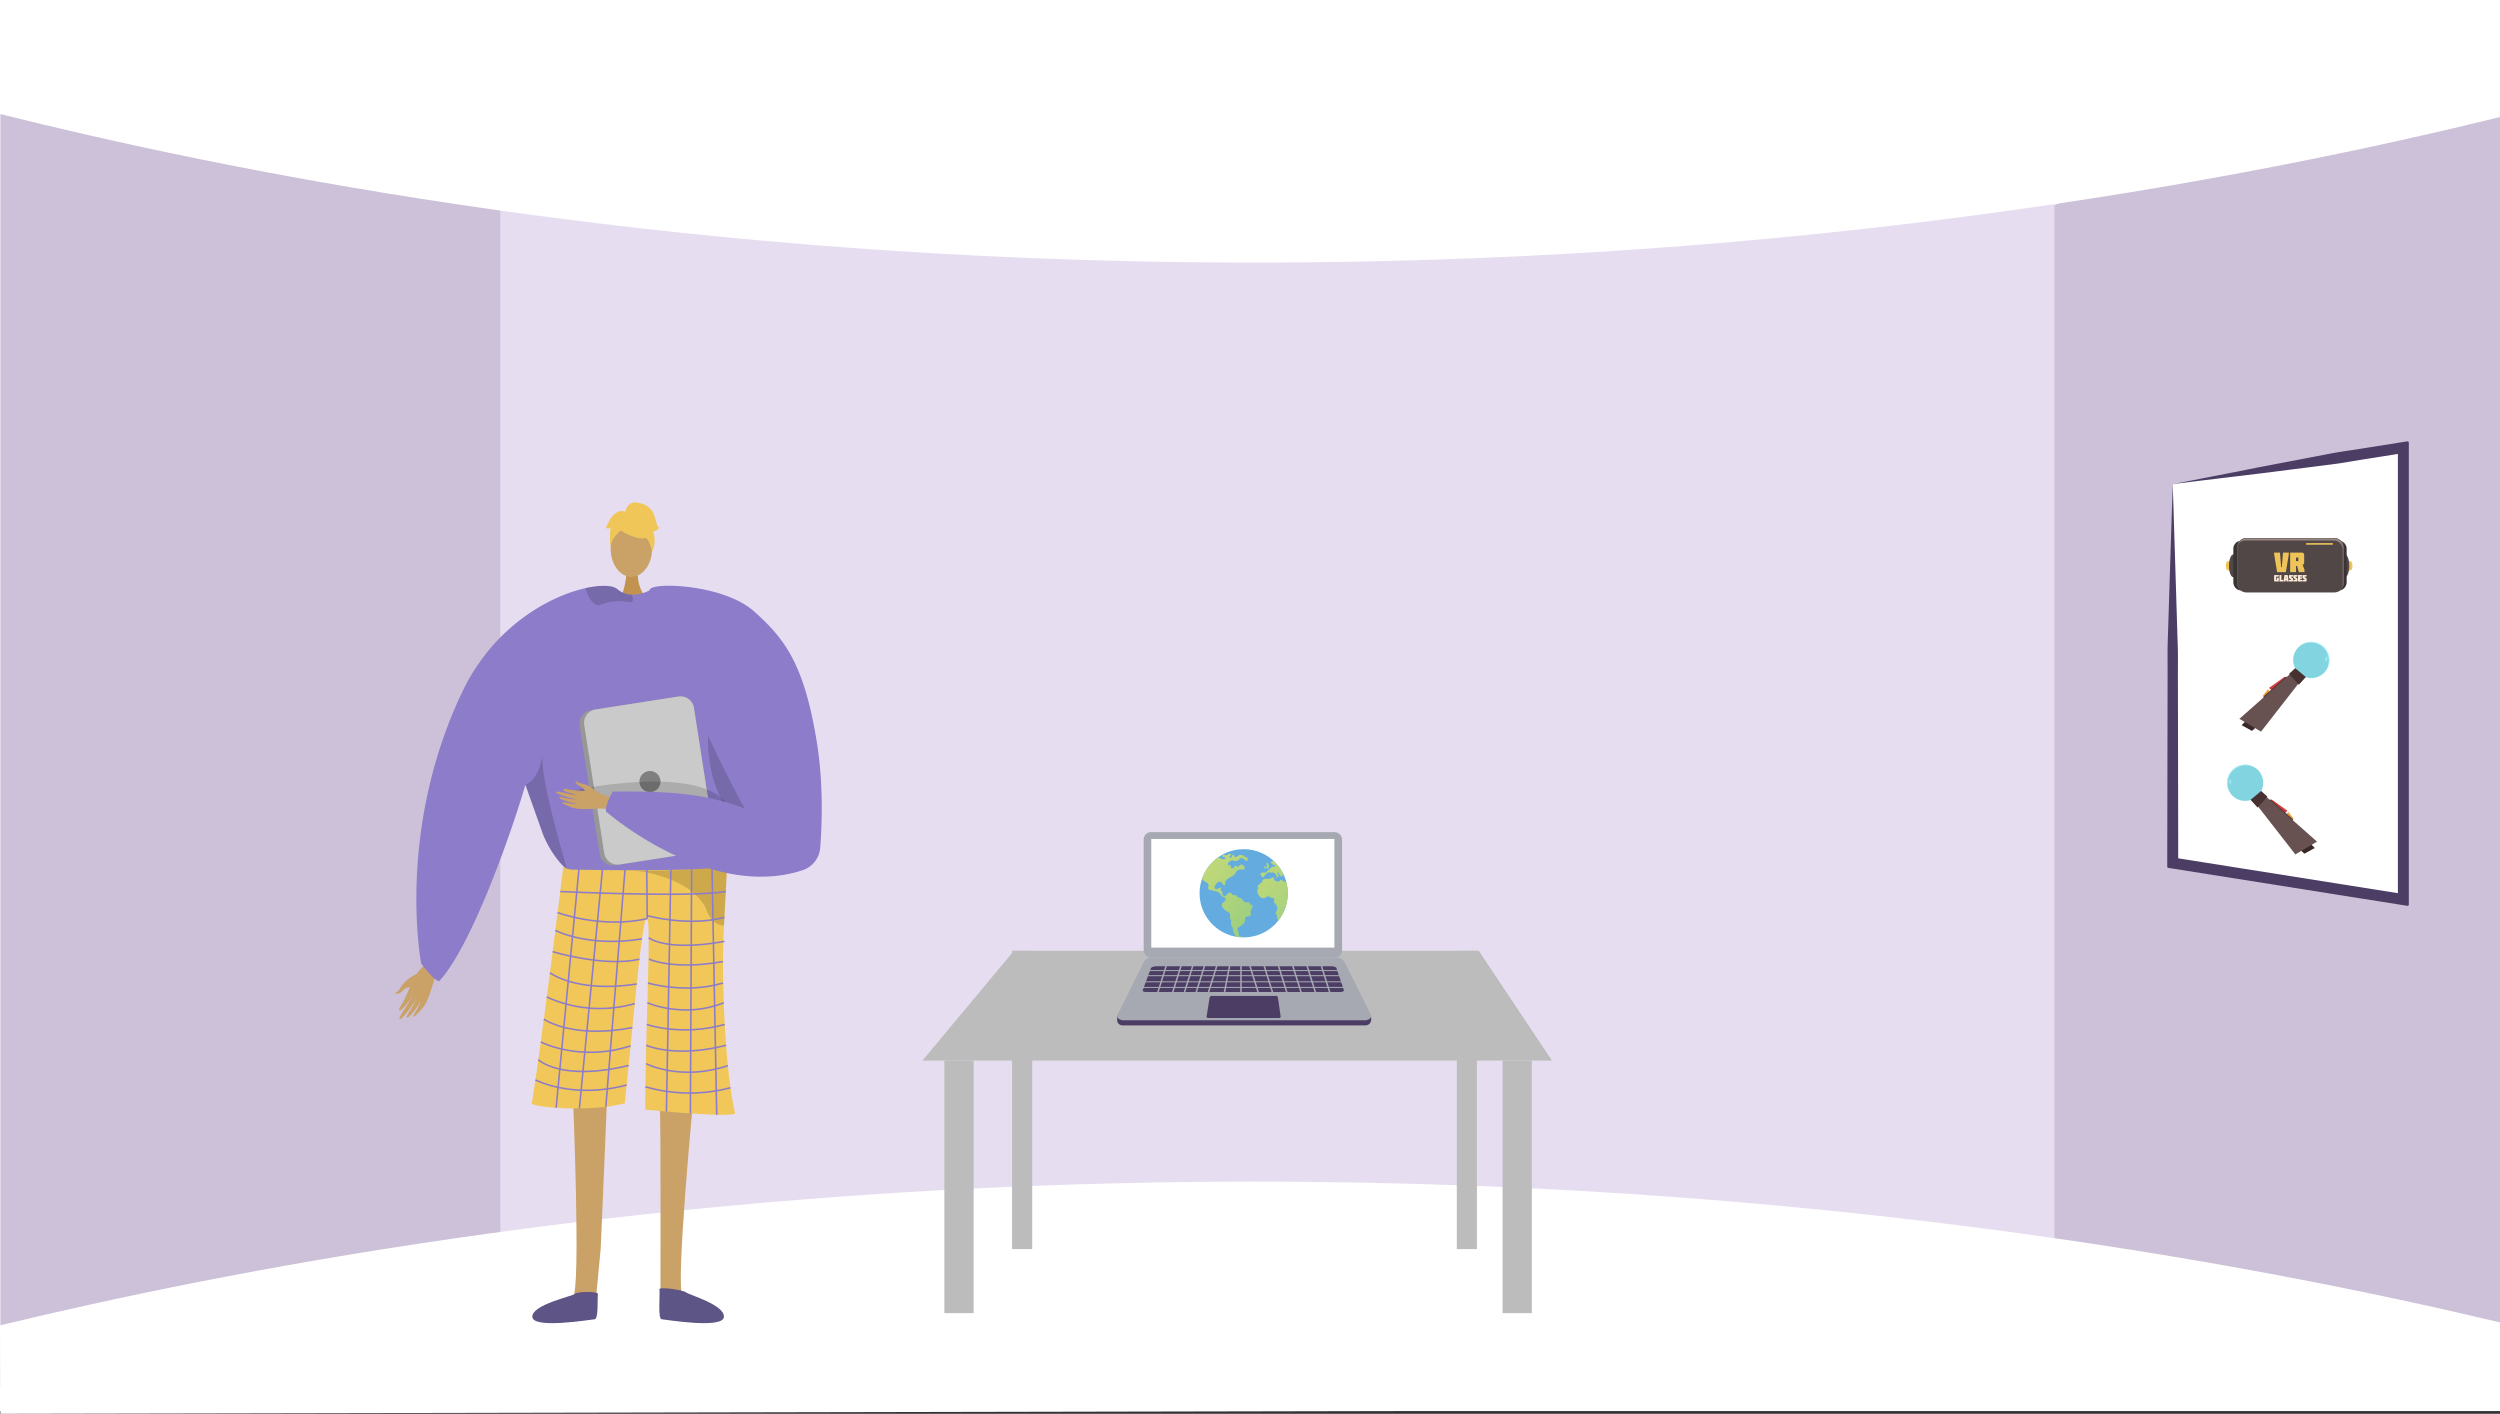 <svg xmlns="http://www.w3.org/2000/svg" xmlns:xlink="http://www.w3.org/1999/xlink" width="1366" height="772.5" viewBox="0 0 1366 772.5"><rect x="0" y="0" width="1366" height="772.5" fill="#333333" stroke="none"/><defs><style>.a,.s{fill:none;}.b{fill:#fff;}.c{fill:#ccc1d8;}.d{fill:#e6def0;}.e,.f{fill:#caa267;}.e{fill-rule:evenodd;}.g{fill:#c2934e;}.h{fill:#8c7cc9;}.i{fill:#f1c759;}.j{opacity:0.15;}.k{fill:#5e5586;}.l{fill:#5e5587;}.m{opacity:0.3;}.n{opacity:0.5;}.o{fill:#f0c659;}.p{fill:#979797;}.q{fill:#cacaca;}.r{fill:#7f7f7f;}.s{stroke:#8c7cc9;stroke-miterlimit:10;stroke-width:0.861px;}.t{fill:#bcbcbc;}.u{fill:#4b3d64;}.v{fill:#a3add0;}.w{fill:#b35328;}.x{fill:#e9e9e9;}.y{fill:#8e94a0;}.z{fill:#a6a9b2;}.aa{fill:#64acdf;}.ab{clip-path:url(#a);}.ac{fill:url(#b);}.ad{fill:url(#c);}.ae{fill:url(#d);}.af{fill:url(#e);}.ag{fill:url(#f);}.ah{fill:#eaa43f;}.ai{fill:#ce3c3c;}.aj{fill:#3a2727;}.ak{fill:#685251;}.al{fill:#82d5e0;}.am{fill:#9ee9ef;}.an{fill:#c0fbff;}.ao{fill:#473131;}.ap{fill:#eec459;}.aq{fill:#514747;}.ar{fill:#3a3333;}.as{fill:#998884;}.at{fill:#685f5c;}.au{fill:#ffedd7;}</style><clipPath id="a"><circle class="a" cx="24.105" cy="24.105" r="24.105" transform="translate(655.438 463.985)"/></clipPath><linearGradient id="b" x1="0.288" y1="-0.037" x2="1.076" y2="0.932" gradientUnits="objectBoundingBox"><stop offset="0" stop-color="#c2d978"/><stop offset="0.996" stop-color="#98cd81"/></linearGradient><linearGradient id="c" x1="0.132" y1="0.113" x2="1.408" y2="2.131" xlink:href="#b"/><linearGradient id="d" x1="0.102" y1="-0.259" x2="1.293" y2="1.265" xlink:href="#b"/><linearGradient id="e" x1="-1.037" y1="-0.185" x2="2.102" y2="1.404" xlink:href="#b"/><linearGradient id="f" x1="-1.073" y1="-1.404" x2="2.757" y2="3.341" xlink:href="#b"/></defs><rect class="b" width="1366" height="771"/><path class="c" d="M1366,11.037V769.5l-242.228-67.586-32.991-6.263,1.636-558.092L1122.535,112Z"/><path class="c" d="M316.3,126.971,300.245,683.342.2,757.74V7.688l298.845,93.571Z"/><path class="d" d="M697.978,90.571H273.37V707.955h849.165V90.571Z"/><path class="b" d="M0,62.28c121.657,30.38,335.7,73.888,615,80.372,352.972,8.194,622.429-47.1,751-78.7V1.5H0Z"/><path class="b" d="M0,724.184c121.657-29.39,335.7-71.481,615-77.753C967.968,638.5,1237.425,692,1366,722.564v47.19L.2,772.5Z"/><path class="e" d="M227.541,532.25s-6.113,2.682-8.623,7.271c-1.492,2.728-2.194,2.4-2.59,2.811-1.311,1.375,2.3.891,3.964-1.282,1.355-1.765,5.166-1.645,6.323-2.582s3.782-4.045,3.637-5.11S227.541,532.25,227.541,532.25Z"/><path class="e" d="M238.154,521.417c-.623.785-9.685,8.172-12.008,13.115s-5.306,12.512-7.012,14.88c-2.007,2.786-1.057,4.017,1.6.933a53.693,53.693,0,0,0,5.254-7.309c.206-.5-1.448,2.665-3.509,6.015-2.192,3.56-4.788,7.343-4.172,7.783,1.2.852,8.2-9.155,9.118-11.032a52.3,52.3,0,0,1-2.488,4.924c-1.254,2.176-3.042,4.542-2.749,5.24.461,1.1,4.892-3.94,7.322-8.55.188-.028-.134,1.629-3.388,6.911-.327.531-.605,2.083.944.519,3.261-3.294,4.907-4.47,7.161-10.138,2.2-5.528,3.282-12.115,6.086-15.648Z"/><path class="f" d="M379.263,595.932S368.566,706.3,373.115,708.2c8.159,3.462,40.116,14.784,4.884,12.3-18.1,1.091-16.77-2.953-17.053-6.379-.231-2.8.3-101.578-.443-109.259l-.268-2.76Z"/><path class="f" d="M312.931,595.932s4.638,110.373.089,112.272c-8.159,3.462-40.116,14.784-4.884,12.3,18.1,1.091,16.77-2.953,17.053-6.379.231-2.8,2.284-24.047,3.027-31.728.167-1.721,3.714-88.044,3.714-88.044Z"/><path class="g" d="M348.407,311.114s-.942,10.517,5.545,16.333-14.95,0-14.95,0,3.989-10.073,3.094-16.333S348.407,311.114,348.407,311.114Z"/><ellipse class="f" cx="11.342" cy="15.474" rx="11.342" ry="15.474" transform="translate(333.644 284.244)"/><path class="h" d="M418.956,412.3c-.241,3.8-4.169,21.011-9.08,36.31-4.023,12.56-8.717,23.837-12.577,25.4-8.563,3.446-73.215,8.175-86.507,1.835-.31-.233-.646-.483-.965-.758-4.987-4.058-10.4-12.069-13.266-19.573,0-.008-7.641-21.544-9.2-25.929-.018-.043-.026-.078-.043-.112-.052-.173-.112-.336-.173-.491-.017-.061-.043-.112-.06-.173-8.046,27.472-29.453,87.808-46.768,106.924-1.818,2.007-10.183-9.252-10.183-9.252s-13.981-72.2,22.493-148.5c17.169-35.914,47.811-52.3,67.374-56.649,8.468-1.887,14.86-1.517,17.2.5a12.678,12.678,0,0,0,7.916,3.076,17.181,17.181,0,0,0,4.446-.4,22.147,22.147,0,0,0,4.712-1.6c.723-.336,1.145-.577,1.145-.577a45.992,45.992,0,0,1,11.975.715C411.651,331.707,419.352,405.922,418.956,412.3Z"/><path class="i" d="M307.829,473.3a6.991,6.991,0,0,0,3.968,1.831c9.324.183,49.592.873,71.437-.383,7.707-.444,13.12-1.128,14.07-2.167,0,0,0,.031-.006.088-.057,1.2-.748,14.989-1.718,33.059-1.914,35.67,1.773,86.757,6.081,102.264.929,3.347-49.1-1.723-49.1-1.723-.14-36.811,3.353-101.435,1.1-104.331-2.744-3.524-7.194,53.319-12.3,100.885-19.813,5.169-51.188,2.03-50.826,0C294.84,578.7,307.829,473.3,307.829,473.3Z"/><path class="j" d="M287.087,428.81c.018.061.043.112.061.173.06.155.12.318.172.491.017.034.026.069.043.112,1.559,4.385,9.2,25.921,9.2,25.929,2.869,7.5,8.279,15.515,13.267,19.573-3.386-12.259-13.939-47.794-13.534-62.111C294.281,426.777,287.087,428.8,287.087,428.81Z"/><path class="j" d="M390.59,377.472s-21.426,63.958,38.018,91.121l1.208.8-.307-15.043s-28.01-39.087-28.116-40.093S390.59,377.472,390.59,377.472Z"/><path class="j" d="M345.862,327.452c.034,1.025-.508,1.7-2.154,1.473-5.134-.7-10.932-.551-15.144,1.378a3.576,3.576,0,0,1-3.463-.146c-2.7-1.577-4.368-6.28-5.031-8.365a1.424,1.424,0,0,1-.069-.456c8.468-1.887,14.86-1.517,17.2.5a12.678,12.678,0,0,0,7.916,3.076A6.971,6.971,0,0,1,345.862,327.452Z"/><path class="k" d="M326.714,707.06c.211-1.594-11.128-1.445-12.411-.15s-23.88,5.957-23.432,12.668,31.764,1.434,34,1.276S326.3,710.191,326.714,707.06Z"/><path class="l" d="M360.311,704.475c-.211-1.593,13.361.429,14.645,1.723s21.041,6.669,20.593,13.38-31.764,1.434-34,1.276S360.725,707.607,360.311,704.475Z"/><g class="m"><path d="M345.006,475.488l-.449-.038S344.716,475.462,345.006,475.488Z"/><path class="n" d="M345.006,475.488c12,.957,38.228-.739,38.228-.739,7.707-.444,13.12-1.128,14.07-2.167,0,0,0,.031-.006.088-.057,1.2-.748,14.989-1.718,33.059a8.938,8.938,0,0,1-1.261-.146,9.818,9.818,0,0,1-6.35-4.513,21.777,21.777,0,0,1-2.47-5.157C376.552,478.889,348.85,475.833,345.006,475.488Z"/></g><path class="o" d="M340.724,290.836s19.634,10.886,13.807-6.592C350.5,272.151,327.333,283.044,340.724,290.836Z"/><path class="o" d="M343.57,286.661s-10.986,6.518-9.926,13.057c0,0-2.422-19.523,8.5-20.013s15.152.563,14.182,21.207C356.327,300.912,353.153,284.491,343.57,286.661Z"/><path class="o" d="M341.669,279.832s.551-6.083,6.582-5.222,8.614,4.308,9.476,7.754,1.722,6.03,2.584,6.03c0,0-2.584,2.584-3.446,1.723,0,0,2.236,6.2-.6,11.281,0,0-1.118-7.836-5.425-8.7S341.669,279.832,341.669,279.832Z"/><path class="o" d="M342.22,279.779s-4.307-2.584-8.614,3.446l-2.585,5.169s.862.861,2.585,0c0,0-.785,6.069.038,9.495l2.546-10.357Z"/><path class="p" d="M316.67,396.558l10.923,69.975a7.474,7.474,0,0,0,8.528,6.229l47.759-7.46a2.507,2.507,0,0,0,.336-.069,7.447,7.447,0,0,0,5.884-8.46L379.177,386.8a7.462,7.462,0,0,0-8.529-6.219L325.1,387.685l-2.214.344A7.462,7.462,0,0,0,316.67,396.558Z"/><path class="q" d="M319.22,396.144l10.923,69.976a7.461,7.461,0,0,0,8.528,6.22l45.545-7.107a7.447,7.447,0,0,0,5.884-8.46L379.177,386.8a7.462,7.462,0,0,0-8.529-6.219L325.1,387.685A7.445,7.445,0,0,0,319.22,396.144Z"/><circle class="r" cx="5.765" cy="5.765" r="5.765" transform="translate(349.382 421.281)"/><path class="j" d="M399.68,445.918s1.119-25.722-67.8-17.108,51.687,16.368,51.687,16.368Z"/><path class="e" d="M338.3,438.447c-.816-.274-9.435-5.435-14.108-5.866s-11.661-.627-14.073-1.313c-2.838-.807-3.555.321-.285,1.569a46.06,46.06,0,0,0,7.442,2.107c.468.019-2.577-.39-5.886-1.076-3.518-.729-7.334-1.72-7.508-1.094-.339,1.215,9.794,3.947,11.58,4.14a44.943,44.943,0,0,1-4.707-.57c-2.124-.377-4.558-1.129-5.037-.688-.753.694,4.614,2.8,9.049,3.415.077.143-1.355.368-6.575-.716-.524-.109-1.86.12-.142.914,3.615,1.672,5.046,2.657,10.285,2.821,5.109.159,10.748-.892,14.422.34Z"/><path class="e" d="M326.444,433.041s-3.956-4.155-8.4-4.84c-2.64-.407-2.578-1.072-3.028-1.27-1.494-.658-.048,2.115,2.2,2.827,1.822.578,2.84,3.693,3.936,4.354s4.374,1.872,5.192,1.443S326.444,433.041,326.444,433.041Z"/><path class="h" d="M412,334.051c16.227,14.518,27.454,28,34.458,72.362,3.554,22.505,2.628,45.011,1.7,56.879a14.022,14.022,0,0,1-9.637,12.193c-50.84,16.769-106.683-31.472-106.683-31.472-2.911-1.084,2.95-11.465,2.95-11.465,28.106-.292,49.643.57,72.04,9.184-.113-.053-22.018-41.2-24.982-52.548-7.763-29.767-33.317-55.527-26.7-67.194C357.427,317.955,395.63,319.406,412,334.051Z"/><line class="s" x1="12.705" y2="132.855" transform="translate(303.873 472.431)"/><line class="s" x1="12.609" y2="130.541" transform="translate(316.579 475.088)"/><line class="s" x1="10.486" y2="129.629" transform="translate(331.028 475.088)"/><line class="s" x2="0.27" y2="26.851" transform="translate(353.385 475.088)"/><line class="s" x1="2.433" y2="132.255" transform="translate(364.129 475.088)"/><line class="s" x1="0.678" y2="133.365" transform="translate(377.223 475.005)"/><line class="s" x2="2.565" y2="134.131" transform="translate(389.045 475.005)"/><path class="s" d="M306.111,487.122s71.547,3.377,90.451,0"/><path class="s" d="M353.655,501.939c-25.034,5.67-48.99-3.294-48.99-3.294"/><path class="s" d="M353.385,500.245s22.592,6.348,42.436.987"/><path class="s" d="M303.434,508.382s18.041,9.445,47.343,4.63"/><path class="s" d="M301.957,519.977s28.074,8.571,47.433,4.16"/><path class="s" d="M300.476,531.5s14.3,11.209,47.448,6.181"/><path class="s" d="M298.753,544.747a69.555,69.555,0,0,0,48.085,3.622"/><path class="s" d="M297.15,556.885s15.441,10.961,48.391,4.594"/><path class="s" d="M295.474,569.329s21.312,11.14,49.083,2.14"/><path class="s" d="M294.133,579.04s12.574,12.093,49.36,3.128"/><path class="s" d="M292.553,590.063s20.331,10.711,49.854,2.79"/><path class="s" d="M354.412,512.371s9.438,7.794,41.409,2.008"/><path class="s" d="M354.66,524.1s13.244,6.176,40.4,1.3"/><path class="s" d="M354.014,537.118s20.45,6.16,41.05,0"/><path class="s" d="M353.719,547.914s19.88,8.837,41.741,0"/><path class="s" d="M353.385,559.766s18.926,6.642,42.624,0"/><path class="s" d="M353.079,571.15s15.954,7.157,43.677,0"/><path class="s" d="M353.079,581.221s18.942,9.761,44.64,1.037"/><path class="s" d="M352.624,593.811a87.575,87.575,0,0,0,46.5.538"/><path class="t" d="M848,579.5H504l50-60H808Z"/><rect class="t" width="16" height="138" transform="translate(516 579.5)"/><rect class="t" width="11" height="163" transform="translate(553 519.5)"/><rect class="t" width="11" height="163" transform="translate(796 519.5)"/><rect class="t" width="16" height="138" transform="translate(821 579.5)"/><path class="b" d="M1187.78,264.44l50.4-8,16-2.53,58.17-9.24h.11a.717.717,0,0,1,.72.72v245.3a.717.717,0,0,1-.72.72.41.41,0,0,1-.11-.01l-58.17-9.24-16-2.53-50.4-8a.719.719,0,0,1-.6-.71V265.15A.719.719,0,0,1,1187.78,264.44Z"/><path class="u" d="M1218.19,258.5l15.92-3.16,15.76-3,15.67-3c5.23-1,10.44-2.06,15.7-2.83s10.51-1.6,15.76-2.44l15.71-2.5,2.64-.42h.11a.717.717,0,0,1,.72.72V494.23a.717.717,0,0,1-.72.72.41.41,0,0,1-.11-.01l-2.64-.42-126-20-1.93-.31a.719.719,0,0,1-.6-.71v-2l.2-104.5c0-4.36-.06-8.75,0-13.09s.26-8.61.38-12.91l.8-25.68,1.61-50.21a.706.706,0,0,1,.58-.68C1197.75,262.5,1207.86,260.5,1218.19,258.5Zm-29.37,58.71.8,26.07c.12,4.36.31,8.71.38,13s0,8.52,0,12.79l.19,100.52a.722.722,0,0,1-1.26.47h0a.722.722,0,0,1,.66-1.17l122.54,19.45a.715.715,0,0,1,.58.83.761.761,0,0,1-.23.42l-1.1.94a.723.723,0,0,1-1.01-.09.707.707,0,0,1-.17-.46V246.09a.723.723,0,0,1,.72-.72.707.707,0,0,1,.46.17l1.1.94a.726.726,0,0,1,.07,1.02.678.678,0,0,1-.42.23l-14.21,2.26c-5.25.82-10.5,1.66-15.74,2.56s-10.53,1.48-15.8,2.17l-15.83,2-15.75,2-15.62,1.89c-10.26,1.25-20.75,2.46-31.34,3.84a.727.727,0,0,0-.63.74Z"/><path class="v" d="M692.836,458.487a1.611,1.611,0,1,0-1.6,1.605A1.611,1.611,0,0,0,692.836,458.487Z"/><path class="w" d="M627.114,498.519h0a.4.4,0,0,1-.235-.511l.323-.878.746.274-.323.879A.4.4,0,0,1,627.114,498.519Z"/><path class="w" d="M631.272,500.05h0a.4.4,0,0,1-.236-.511l.324-.878c.022-.059.743.283.743.283l-.321.87A.4.4,0,0,1,631.272,500.05Z"/><path class="x" d="M627.034,498.347h0a.4.4,0,0,1-.236-.511l.354-.961a.4.4,0,0,1,.511-.236h0a.4.4,0,0,1,.235.51l-.354.962A.4.4,0,0,1,627.034,498.347Z"/><path class="x" d="M631.184,499.875h0a.4.4,0,0,1-.236-.511l.354-.961a.4.4,0,0,1,.51-.236h0a.4.4,0,0,1,.236.51l-.354.962A.4.4,0,0,1,631.184,499.875Z"/><rect class="y" width="2.607" height="1.69" transform="translate(626.033 507.523) rotate(20.217)"/><rect class="y" width="2.607" height="1.69" transform="translate(627.148 504.728) rotate(20.217)"/><path class="u" d="M746,560.268H613.585a2.943,2.943,0,0,1-3.18-2.9v-1.984L624.9,528.6a4.612,4.612,0,0,1,4.131-2.562H730.357c1.891,0,6.061,3.724,6.906,5.416L749.22,555.83v.875C749.249,559.244,747.608,560.268,746,560.268Z"/><path class="z" d="M746.007,557.464H613.6c-1.47,0-3.89-1.289-2.981-2.875L624.91,525.8a4.613,4.613,0,0,1,4.132-2.561H730.369a4.99,4.99,0,0,1,4.465,2.76l14.15,28.315C749.976,556.116,747.62,557.464,746.007,557.464Z"/><rect class="z" width="108.434" height="68.519" rx="3.964" transform="translate(624.889 454.667)"/><rect class="b" width="100.069" height="59.372" transform="translate(629.052 458.404)"/><path class="u" d="M698.995,556.218H659.979a.7.7,0,0,1-.694-.814l1.645-10.277a1.142,1.142,0,0,1,1.128-.962h35.191a1,1,0,0,1,.993.859l1.508,10.335A.762.762,0,0,1,698.995,556.218Z"/><path class="u" d="M732.257,542.045H626.249c-1.176,0-2.073-.452-1.887-.951l4.47-12c.241-.647,1.541-1.123,3.066-1.123h95.614c1.355,0,2.505.427,2.7,1l4.1,12.065C734.47,541.573,733.506,542.045,732.257,542.045Z"/><rect class="z" width="110.548" height="0.558" transform="translate(624.058 530.041)"/><rect class="z" width="110.548" height="0.558" transform="translate(624.058 532.832)"/><rect class="z" width="110.548" height="0.558" transform="translate(624.058 536.182)"/><rect class="z" width="110.548" height="0.558" transform="translate(624.058 539.253)"/><rect class="z" width="0.837" height="18.425" transform="translate(637.447 525.593) rotate(17.439)"/><rect class="z" width="0.837" height="18.425" transform="translate(645.542 525.593) rotate(17.439)"/><rect class="z" width="0.837" height="18.425" transform="translate(651.963 525.593) rotate(17.439)"/><rect class="z" width="0.837" height="18.425" transform="translate(658.384 525.593) rotate(17.439)"/><rect class="z" width="0.837" height="18.425" transform="translate(665.084 525.593) rotate(17.439)"/><rect class="z" width="0.837" height="18.425" transform="translate(671.882 525.384) rotate(10.978)"/><rect class="z" width="0.837" height="18.425" transform="translate(677.657 525.295)"/><rect class="z" width="0.837" height="18.425" transform="translate(720.978 525.844) rotate(-17.439)"/><rect class="z" width="0.837" height="18.425" transform="translate(713.161 525.844) rotate(-17.439)"/><rect class="z" width="0.837" height="18.425" transform="translate(705.344 525.844) rotate(-17.439)"/><rect class="z" width="0.837" height="18.425" transform="translate(697.528 525.844) rotate(-17.439)"/><rect class="z" width="0.837" height="18.425" transform="translate(689.711 525.844) rotate(-17.439)"/><rect class="z" width="0.837" height="18.425" transform="translate(681.895 525.844) rotate(-17.439)"/><circle class="aa" cx="24.105" cy="24.105" r="24.105" transform="translate(655.438 463.985)"/><g class="ab"><path class="ac" d="M677.795,512.333a3.5,3.5,0,0,1-2.844-1.276,5.951,5.951,0,0,1-1.265-2.934,5.464,5.464,0,0,0-.367-1.54,8.376,8.376,0,0,1-.589-1.062c-.216-.671.1-1.4,0-2.1s-.6-1.322-.657-2.036c-.052-.648.268-1.312.081-1.934-.233-.778-1.115-1.113-1.829-1.5a5.974,5.974,0,0,1-2.394-2.4,2.079,2.079,0,0,1-.314-1.227c.1-.731.787-1.2,1.336-1.7s1.024-1.32.605-1.927c-.343-.5-1.066-.513-1.6-.8-.863-.463-1.156-1.59-1.947-2.168a3.844,3.844,0,0,0-1.115-.5l-.689-.223a12.9,12.9,0,0,0-2.037-.54,5.479,5.479,0,0,1-1.322-.266,1.2,1.2,0,0,1-.8-1,4.942,4.942,0,0,1,.3-1.054,2,2,0,0,0-.963-1.886c-.605-.439-1.324-.706-1.908-1.172a3.525,3.525,0,0,1-1.294-2.888l.029,0a24.024,24.024,0,0,1,4.521-7.795c.979-1.188,2.284-2.379,3.819-2.256,1.5.12,2.754,1.485,4.252,1.356a1.01,1.01,0,0,0,.679-.284.49.49,0,0,0,0-.676.829.829,0,0,0-.456-.136,1.432,1.432,0,0,1-1.006-.45.635.635,0,0,1,.174-.958c.353-.134.7.173,1.062.292,1.117.372,2.225-1.117,3.345-.757.215.338-.1.753-.381,1.038s-.554.751-.282,1.044c.247.265.716.082.921-.218s.268-.677.472-.977.671-.488.921-.225c.209.22.119.594.27.857a.734.734,0,0,0,.842.257,2.88,2.88,0,0,0,.812-.481,2.949,2.949,0,0,1,3.3-.344c.481.342.848.925,1.435.988a1.908,1.908,0,0,1,.52.055c.349.144.387.619.334.992-.058.411-.259.906-.674.923a.958.958,0,0,1-.654-.351c-.67-.649-1.49-1.41-2.394-1.18-.841.215-1.282,1.209-2.1,1.488-.942.319-1.954-.421-2.938-.267a3.092,3.092,0,0,0-1.612,1.02c-.393.4-.767,1.079-.343,1.442s1.342-.013,1.537.522c.084.234-.06.488-.048.736a.753.753,0,0,0,.884.616,1.4,1.4,0,0,0,.923-.733c.163-.28.321-.63.64-.686.462-.08.783.526,1.25.566.516.044.8-.574,1.2-.9a1.459,1.459,0,0,1,1.541-.113,2.243,2.243,0,0,1,1.033,1.218.971.971,0,0,1-.124,1.1,1,1,0,0,1-.559.172c-1.069.077-2.266-.233-3.133.4-.63.458-.867,1.272-1.314,1.91-.761,1.087-2.079,1.6-3.234,2.257s-2.3,1.715-2.242,3.041c.015.317.081.691-.154.9-.258.236-.693.074-.912-.2s-.317-.624-.523-.906a1.821,1.821,0,0,0-2.108-.486,3.53,3.53,0,0,0-1.65,1.582,2.44,2.44,0,0,0-.4,1.194,1.085,1.085,0,0,0,.621,1.025c.9.342,1.722-.957,2.674-.817a.424.424,0,0,1,.259.118c.348.393-.713,1.067-.295,1.386a.912.912,0,0,0,.37.094.841.841,0,0,1,.564.712c.056.317.011.642.037.962a1.384,1.384,0,0,0,1.1,1.327c1.015.09,1.51-1.28,2.449-1.676a1.451,1.451,0,0,1,1.637.4c.207.251.339.584.628.733.458.236,1.033-.121,1.522.041s.671.728,1.055,1.055c.569.485,1.479.372,2.054.851a4,4,0,0,1,.613.8,3.118,3.118,0,0,0,1.893,1.233c.621.115,1.545-.233,2.018.318.251.293.261.77.584.983a5.554,5.554,0,0,0,.608.219,1.014,1.014,0,0,1,.325,1.27,12.214,12.214,0,0,1-.737,1.234,2.594,2.594,0,0,0-.289,1.389c.047.62.3,1.313-.069,1.814-.6.82-2.168.2-2.761,1.028-.3.421-.175,1-.2,1.515a3.4,3.4,0,0,1-1.2,2.256,14.459,14.459,0,0,1-2.158,1.481c-.459.288-.963.707-.9,1.244.05.4.405.686.575,1.051a3.717,3.717,0,0,1,.143,1.448c.019.489.219,1.054.692,1.183.269.074.68.089.668.368a1.371,1.371,0,0,1-.558.488"/><path class="ad" d="M696.829,468.959a2.348,2.348,0,0,1-1.532,1.7,2.22,2.22,0,0,0-.745.3c-.209.17-.295.532-.084.7s.61.043.755.277c.088.144.018.339.086.493.2.463,1.034-.129,1.4.224.241.233.014.666-.3.79a6.342,6.342,0,0,1-.991.146,2.674,2.674,0,0,0-1.169.756l-1.963,1.835a2.415,2.415,0,0,1-.748.536,3.418,3.418,0,0,1-1.419.029,1.291,1.291,0,0,0-1.259.5c-.262.493.083,1.078.415,1.527.2.276.475.582.818.549s.556-.406.748-.705a6.737,6.737,0,0,1,1.511-1.513,1.82,1.82,0,0,1,.98-.5c.409-.023.793.232,1.2.215.365-.016.727-.247,1.074-.134a1.163,1.163,0,0,1,.339.2l.833.643c.41.316.869.77.717,1.266-.076.248-.3.515-.15.728s.531.061.649-.185.111-.541.251-.774l.6.626a5,5,0,0,0-1.124-2.4.649.649,0,0,1,.832.146,3.074,3.074,0,0,1,.453.8,3.2,3.2,0,0,0,1.012,1.184.489.489,0,0,0,.295.117c.264-.015.336-.366.353-.63s.17-.613.426-.545a2.438,2.438,0,0,0,1,1.388,1.651,1.651,0,0,0,1.661.078c.9-.518.933-1.795.735-2.812a8.507,8.507,0,0,0-2.12-4.4c-1.16-1.178-3.34-3.518-4.951-3.152"/><path class="ae" d="M705.077,482.3c-.9-.925-2.6-.062-3.7-.726-.311-.187-.546-.482-.855-.673a.8.8,0,0,0-1,.031,2.585,2.585,0,0,0-.164.261c-.414.636-1.369.49-2.094.269-.5-.154-1.1-.425-1.13-.95-.009-.191.066-.381.038-.569-.066-.454-.676-.614-1.11-.464s-.78.486-1.206.656a5.629,5.629,0,0,1-2.24.054c-.754-.02-1.659.3-1.787,1.043a2.39,2.39,0,0,1-.093.607,1.163,1.163,0,0,1-.5.446,6.884,6.884,0,0,0-2.362,2.39c.187.29.8.025.908.354.061.192-.146.35-.3.482-.7.6-.55,1.722-.219,2.583a4.944,4.944,0,0,0,1.323,2.035,2.528,2.528,0,0,0,2.279.588,7.853,7.853,0,0,0,1.318-.67,1.642,1.642,0,0,1,1.421-.153c.311.148.531.448.846.588.615.275,1.576-.023,1.834.6.18.433-.219.891-.233,1.36a1.822,1.822,0,0,0,.6,1.149,5.644,5.644,0,0,1,1.14,1.832,2.642,2.642,0,0,1-.109,2.107c-.3.544-.871,1.116-.6,1.675a4.139,4.139,0,0,0,.43.53c.432.606.068,1.493.374,2.172.17.376.527.645.679,1.028a3.44,3.44,0,0,1,.1,1.14,1.041,1.041,0,0,0,.506.966,1.069,1.069,0,0,0,.879-.13,4.99,4.99,0,0,0,2.057-2.27,21.4,21.4,0,0,0,1.065-2.924c1.434-4.373,3.792-8.418,5-12.858a5.159,5.159,0,0,0,.108-3.18,2.041,2.041,0,0,0-2.573-1.291"/><path class="af" d="M693.245,474.11a1.2,1.2,0,0,1-.351.58.417.417,0,0,1-.6-.071.6.6,0,0,1-.053-.234l-.228-2.617a.44.44,0,0,1,.011-.191.309.309,0,0,1,.429-.118.893.893,0,0,1,.322.377c.45.789.9,1.788.407,2.551"/><path class="ag" d="M691.339,473.381a.581.581,0,1,0,.545.6.623.623,0,0,0-.978-.469"/></g><path class="ah" d="M1250.432,443.7l-1.913,1.81,3.112,2.214,1.643-.46Z"/><path class="ai" d="M1241.068,436.747l-2.833,2.679,8.152,6.754,3.484-3.188Z"/><path class="aj" d="M1255.133,453.359l-5.072,4.8,9.06,8.3,5.666-3.114Z"/><path class="aj" d="M1253,447.845,1240.411,436.8l-.941,1.2,12.588,11.045Z"/><path class="ak" d="M1231.318,437.5l22.866,29.352,11.828-6.987-30.5-26.99Z"/><path class="al" d="M1217.04,429.7a9.891,9.891,0,1,0,7.7-11.68A9.891,9.891,0,0,0,1217.04,429.7Z"/><path class="am" d="M1218.533,428.6c.323-.009.569-.643.549-1.416s-.3-1.394-.619-1.385-.569.642-.549,1.416"/><path class="an" d="M1217.327,430.01a9.889,9.889,0,0,1,16.826-8.837,9.889,9.889,0,1,0-14.563,13.376A9.853,9.853,0,0,1,1217.327,430.01Z"/><path class="ao" d="M1235.5,432.2l-5.808,4.835,3.874,4.215,5.333-5.954Z"/><path class="ah" d="M1239.18,376.611l1.913,1.81-3.111,2.214-1.643-.46Z"/><path class="ai" d="M1248.545,369.654l2.833,2.679-8.152,6.754-3.484-3.188Z"/><path class="aj" d="M1234.48,386.267l5.072,4.8-9.06,8.3-5.666-3.114Z"/><path class="aj" d="M1236.614,380.753l12.588-11.045.941,1.2-12.588,11.045Z"/><path class="ak" d="M1258.295,370.41l-22.866,29.352-11.829-6.987,30.5-26.99Z"/><path class="al" d="M1272.572,362.605a9.891,9.891,0,1,1-7.7-11.681A9.891,9.891,0,0,1,1272.572,362.605Z"/><path class="am" d="M1271.079,361.507c-.322-.009-.568-.643-.549-1.416s.3-1.394.619-1.385.569.642.55,1.416"/><path class="an" d="M1272.285,362.918a9.889,9.889,0,0,0-16.826-8.837,9.889,9.889,0,1,1,14.563,13.376A9.852,9.852,0,0,0,1272.285,362.918Z"/><path class="ao" d="M1254.115,365.109l5.808,4.835-3.874,4.215-5.333-5.954Z"/><path class="ap" d="M1280.56,309.162a2.5,2.5,0,0,0,2.4,2.584c1.326,0,2.4.111,2.4-2.584s-1.076-2.582-2.4-2.582A2.5,2.5,0,0,0,1280.56,309.162Z"/><path class="aq" d="M1278.864,309.162c0,3.435,1.076,6.218,2.4,6.218s2.4-2.783,2.4-6.218-1.076-6.217-2.4-6.217S1278.864,305.728,1278.864,309.162Z"/><path class="ap" d="M1221.009,309.162a2.5,2.5,0,0,0-2.4-2.582c-1.327,0-2.4-.112-2.4,2.582s1.076,2.584,2.4,2.584A2.5,2.5,0,0,0,1221.009,309.162Z"/><path class="aq" d="M1222.7,309.162c0-3.434-1.076-6.217-2.4-6.217s-2.4,2.783-2.4,6.217,1.076,6.218,2.4,6.218S1222.7,312.6,1222.7,309.162Z"/><path class="ar" d="M1282.206,300.085v17.87a4.618,4.618,0,0,1-2.314,4.15,2.984,2.984,0,0,1-1.1.367.066.066,0,0,0-.055.019h-.2a.912.912,0,0,1-.22.018h-37.3a4.038,4.038,0,0,1-3.747-3.379,4.89,4.89,0,0,1-.147-1.175v-17.87c0-2.516,1.745-4.554,3.894-4.554h37.3a1.061,1.061,0,0,1,.238.018h.165a3.555,3.555,0,0,1,.423.092A4.447,4.447,0,0,1,1282.206,300.085Z"/><path class="ar" d="M1265.383,300.085v17.87a4.945,4.945,0,0,1-.146,1.175,4.038,4.038,0,0,1-3.747,3.379h-37.281s-.019.019-.019,0h-.018a4.672,4.672,0,0,1-.514-.037,3.577,3.577,0,0,1-1.6-.715,4.717,4.717,0,0,1-1.763-3.8v-17.87a4.421,4.421,0,0,1,3.177-4.481l.386-.055a2.028,2.028,0,0,1,.33-.018h37.3C1263.639,295.531,1265.383,297.569,1265.383,300.085Z"/><path class="aq" d="M1280.5,299.057v19.651a5.763,5.763,0,0,1-.037.587c0,.055-.018.111-.018.147s0,.074-.019.092c-.018.11-.036.2-.055.313-.018.073-.036.128-.055.183-.018.073-.036.147-.055.2,0,.018-.018.036-.018.055-.019.037-.019.055-.037.092a2.207,2.207,0,0,1-.2.478c0,.017,0,.017-.018.036a.881.881,0,0,1-.092.184v.018a3.878,3.878,0,0,1-.808,1.083,1.461,1.461,0,0,1-.294.294,1.488,1.488,0,0,1-.276.221c-.018.018-.018.037-.036.037v.018a3.807,3.807,0,0,1-.588.349l-.018.018c-.221.111-.441.2-.68.3.061-.028.115-.067.175-.1a4.931,4.931,0,0,1-1.883.408h-48.043a4.937,4.937,0,0,1-1.884-.408c.06.029.115.068.176.1-.239-.093-.459-.184-.68-.3l-.018-.018a5.225,5.225,0,0,1-.624-.4,2.042,2.042,0,0,1-.239-.184,2.722,2.722,0,0,1-.331-.331,3.376,3.376,0,0,1-.349-.366,4.877,4.877,0,0,1-.459-.717c-.036-.073-.073-.147-.11-.238a5.443,5.443,0,0,1-.239-.57c-.018-.019-.018-.055-.036-.091l-.111-.387a1.434,1.434,0,0,1-.036-.275c-.019-.018-.019-.055-.019-.092a4.853,4.853,0,0,1-.055-.734V299.057a4.953,4.953,0,0,1,.095-.922l0,0a2.761,2.761,0,0,1,.092-.423,2.117,2.117,0,0,1,.165-.477,2.736,2.736,0,0,1,.147-.331,2.553,2.553,0,0,1,.2-.385,3.788,3.788,0,0,1,.221-.368,5.491,5.491,0,0,1,.514-.606c.128-.128.257-.257.385-.367a4.172,4.172,0,0,1,.588-.4,3.9,3.9,0,0,1,.551-.294h.018a2.084,2.084,0,0,1,.294-.129c.055-.018.11-.037.166-.054a1.017,1.017,0,0,1,.257-.074c.073-.018.165-.056.257-.074a.072.072,0,0,0,.055-.017.765.765,0,0,0,.2-.038,1.643,1.643,0,0,0,.294-.036,4.646,4.646,0,0,1,.514-.019h48.043a5.135,5.135,0,0,1,1.065.11,4.118,4.118,0,0,1,.515.148,4.913,4.913,0,0,1,.477.183,4.808,4.808,0,0,1,1.065.643,3.535,3.535,0,0,1,.533.514A4.851,4.851,0,0,1,1280.5,299.057Z"/><rect class="ap" width="14.669" height="0.868" transform="translate(1260.026 296.756)"/><path class="as" d="M1275.487,294.042h-48.048a5.017,5.017,0,0,0-4.928,4.089,5.013,5.013,0,0,1,4.5-2.817h48.048a5.016,5.016,0,0,1,5.016,5.016v19.643a5.058,5.058,0,0,1-.089.928,4.993,4.993,0,0,0,.513-2.2V299.058A5.016,5.016,0,0,0,1275.487,294.042Z"/><path class="at" d="M1222.776,318.843V299.2a5.017,5.017,0,0,1,5.016-5.017h48.047a4.986,4.986,0,0,1,1.7.3,4.991,4.991,0,0,0-2.056-.444h-48.048a5.017,5.017,0,0,0-5.017,5.016V318.7a5.014,5.014,0,0,0,3.314,4.714A5.012,5.012,0,0,1,1222.776,318.843Z"/><path class="at" d="M1280.15,318.843V299.2a5.017,5.017,0,0,0-5.017-5.017h-48.047a4.98,4.98,0,0,0-1.7.3,4.991,4.991,0,0,1,2.056-.444h48.048a5.016,5.016,0,0,1,5.016,5.016V318.7a5.013,5.013,0,0,1-3.313,4.714A5.014,5.014,0,0,0,1280.15,318.843Z"/><path class="ap" d="M1242.588,302.8v-.868h3.178l.656,8h.365l.656-8h3.178v.868L1249,312.6h-4.8Z"/><path class="ap" d="M1257.733,301.937a1.246,1.246,0,0,1,1.268,1.326v4.189a1.308,1.308,0,0,1-.845,1.205l1.005,2.62V312.6h-3.12l-.86-3.322h-.642V312.6h-3.193V301.937Zm-3.194,2.682v2h1.269v-2Z"/><path class="au" d="M1245.1,314.2v.438l-.168.448h-1.287v1.758h.419v-1.183h1.056v2.064h-2.106a.412.412,0,0,1-.424-.438v-2.649a.412.412,0,0,1,.424-.438Z"/><path class="au" d="M1245.5,314.2h1.05v2.644h1.061v.881H1245.5Z"/><path class="au" d="M1249.982,314.2l.473,3.087v.438H1249.4l-.063-.71h-.462l-.068.71h-1.05v-.438l.472-3.087Zm-.723,1.934-.1-1.048h-.116l-.1,1.048Z"/><path class="au" d="M1250.646,315.379v-.74a.412.412,0,0,1,.424-.438h1.831v.433l-.164.453H1251.7v.161l.915.64a.61.61,0,0,1,.285.6v.8a.411.411,0,0,1-.419.438h-1.836v-.881h1.2v-.232l-.916-.634A.617.617,0,0,1,1250.646,315.379Z"/><path class="au" d="M1253.093,315.379v-.74a.412.412,0,0,1,.424-.438h1.831v.433l-.164.453h-1.036v.161l.916.64a.611.611,0,0,1,.284.6v.8a.411.411,0,0,1-.42.438h-1.835v-.881h1.2v-.232l-.916-.634A.617.617,0,0,1,1253.093,315.379Z"/><path class="au" d="M1255.636,317.726V314.2h2.255v.438l-.169.448h-1.036v.393h1.036v.881h-1.036v.484h1.2v.881Z"/><path class="au" d="M1258.082,315.379v-.74a.413.413,0,0,1,.424-.438h1.832v.433l-.164.453h-1.036v.161l.915.64a.61.61,0,0,1,.285.6v.8a.412.412,0,0,1-.419.438h-1.837v-.881h1.2v-.232l-.916-.634A.618.618,0,0,1,1258.082,315.379Z"/></svg>